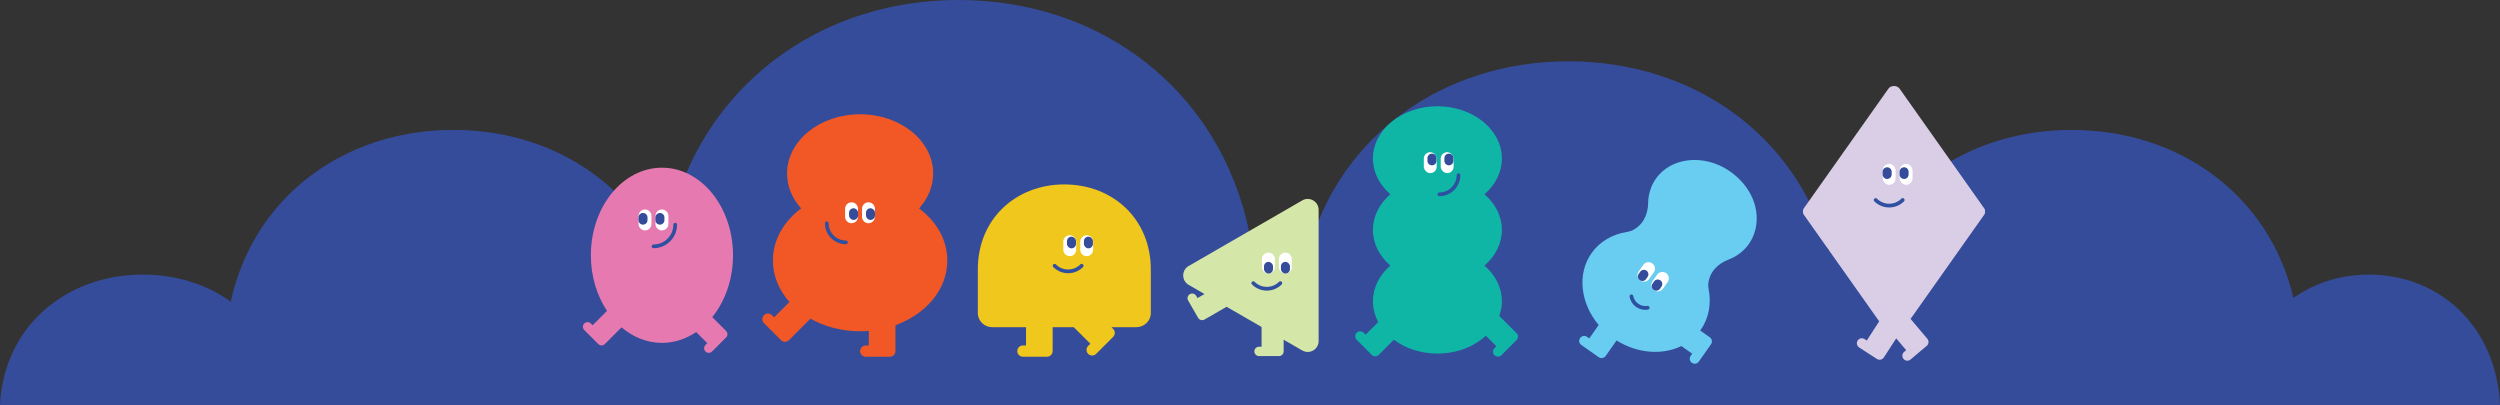 <?xml version="1.0" encoding="UTF-8"?>
<svg id="Layer_1" xmlns="http://www.w3.org/2000/svg" version="1.1" viewBox="0 0 1919.73 311.03">
  <rect x="0" y="0" width="1919.73" height="311.03" fill="#333333" stroke="none"/>
  <!-- Generator: Adobe Illustrator 29.5.1, SVG Export Plug-In . SVG Version: 2.1.0 Build 141)  -->
  <defs>
    <style>
      .st0 {
        fill: #f0c71c;
      }

      .st1 {
        fill: #d5e6a9;
      }

      .st2 {
        fill: #d9cee6;
      }

      .st3 {
        fill: #fff;
      }

      .st4 {
        fill: #f15825;
      }

      .st5 {
        fill: #0fb6a6;
      }

      .st6 {
        fill: #e67ab0;
      }

      .st7 {
        fill: #354c9b;
      }

      .st8 {
        fill: #2f4fa0;
      }

      .st9 {
        fill: #68cdf1;
      }
    </style>
  </defs>
  <path class="st7" d="M1819.1,210.87c-21.7,0-41.67,6.41-58.02,17.9-18.49-78.58-87.07-128.99-170.23-128.99-63.89,0-119.18,29.75-149.77,79.03-13.49,1.28-26.14,5.97-37.36,13.64-24.25-88.81-103.66-145.37-199.43-145.37s-175.78,56.99-199.71,146.05c-13.35-9.41-28.75-14.59-45.25-14.7C936.9,69.92,846.31,0,736.09,0c-117.77,0-213.12,79.82-226.87,200.76-26.63-62.35-88.27-100.99-161.08-100.99-84.27,0-153.56,51.77-170.94,131.85-18.55-13.29-41.9-20.76-67.46-20.76-59.36,0-106.91,40.2-109.74,100.17h1919.73c-2.71-60.09-46.27-100.16-100.62-100.16Z"/>
  <g>
    <path class="st4" d="M705.76,160.04h0c6.77-7.52,10.82-16.76,10.82-26.79,0-25.14-25.12-45.51-56.1-45.51s-56.1,20.38-56.1,45.51c0,10.03,4.04,19.27,10.82,26.79-13.32,9.93-21.68,24.18-21.68,40.01,0,11.89,4.72,22.89,12.72,31.84l-11.79,11.79-1.67-1.67c-1.68-1.68-4.44-1.68-6.12,0s-1.68,4.44,0,6.12l13.07,13.07c1.68,1.68,4.44,1.68,6.12,0l3.06-3.06,13.44-13.44c10.82,6.1,23.96,9.68,38.13,9.68,2.26,0,4.49-.09,6.69-.27v11.16h-2.36c-2.38,0-4.33,1.95-4.33,4.33s1.95,4.33,4.33,4.33h18.49c2.38,0,4.33-1.95,4.33-4.33v-19.89c23.45-8.45,39.81-27.5,39.81-49.66,0-15.84-8.36-30.08-21.68-40.01Z"/>
    <polygon class="st8" points="649.58 187.55 649.58 187.55 649.57 187.55 649.58 187.55"/>
    <path class="st8" d="M649.57,184.68c-7.32,0-13.27-5.95-13.27-13.27,0-.79-.64-1.43-1.43-1.43s-1.43.64-1.43,1.43c0,8.9,7.24,16.14,16.13,16.14.79-.01,1.43-.65,1.43-1.44s-.64-1.43-1.43-1.43Z"/>
    <path class="st3" d="M653.89,155.34c-2.73,0-4.95,2.22-4.95,4.95v6.17c0,2.73,2.22,4.95,4.95,4.95s4.95-2.22,4.95-4.95v-6.17c0-2.73-2.22-4.95-4.95-4.95Z"/>
    <rect class="st7" x="651.97" y="159.91" width="6.94" height="8.98" rx="3.47" ry="3.47"/>
    <path class="st3" d="M666.89,155.34c-2.73,0-4.95,2.22-4.95,4.95v6.17c0,2.73,2.22,4.95,4.95,4.95s4.95-2.22,4.95-4.95v-6.17c0-2.73-2.22-4.95-4.95-4.95Z"/>
    <rect class="st7" x="664.97" y="159.91" width="6.94" height="8.98" rx="3.47" ry="3.47"/>
  </g>
  <g>
    <path class="st0" d="M817.29,141.61h0c-37.01-.01-66.42,26.31-66.42,65.16v33.76c0,5.81,4.94,10.71,11.01,10.71h25.98v14.02h-2.36c-2.38,0-4.33,1.95-4.33,4.33s1.95,4.33,4.33,4.33h18.49c2.38,0,4.33-1.95,4.33-4.33v-18.35h16.23l12.71,12.71-1.67,1.67c-1.68,1.68-1.68,4.44,0,6.12s4.44,1.68,6.12,0l13.07-13.07c1.68-1.68,1.68-4.44,0-6.12l-1.3-1.3h19.04c6.07,0,11.19-4.9,11.19-10.71v-33.58c0-39.03-29.41-65.35-66.42-65.35Z"/>
    <path class="st8" d="M829.6,203.05h0c-5.18,5.17-13.6,5.17-18.77,0-.56-.56-1.47-.56-2.03,0s-.56,1.47,0,2.03c3.15,3.15,7.28,4.72,11.41,4.72h.01c4.13,0,8.26-1.57,11.41-4.72.56-.56.56-1.47,0-2.03s-1.47-.56-2.03,0Z"/>
    <path class="st3" d="M821.46,180.64c-2.73,0-4.95,2.22-4.95,4.95v6.17c0,2.73,2.22,4.95,4.95,4.95s4.95-2.22,4.95-4.95v-6.17c0-2.73-2.22-4.95-4.95-4.95Z"/>
    <rect class="st7" x="819.31" y="181.74" width="6.94" height="8.98" rx="3.47" ry="3.47"/>
    <path class="st3" d="M834.47,180.64c-2.73,0-4.95,2.22-4.95,4.95v6.17c0,2.73,2.22,4.95,4.95,4.95s4.95-2.22,4.95-4.95v-6.17c0-2.73-2.22-4.95-4.95-4.95Z"/>
    <rect class="st7" x="832.32" y="181.74" width="6.94" height="8.98" rx="3.47" ry="3.47"/>
  </g>
  <g>
    <path class="st5" d="M1164.5,255.78l-2.7-2.7-10.52-10.52c1.28-3.57,2-7.33,2-11.23,0-10.6-5.1-20.21-13.37-27.39,8.27-7.18,13.37-16.79,13.37-27.39s-5.1-20.21-13.37-27.39c8.27-7.18,13.37-16.79,13.37-27.39,0-22.18-22.17-40.17-49.51-40.17s-49.51,17.98-49.51,40.17c0,10.6,5.1,20.21,13.37,27.39-8.27,7.18-13.37,16.79-13.37,27.39s5.1,20.21,13.37,27.39c-8.27,7.18-13.37,16.79-13.37,27.39,0,5.68,1.47,11.08,4.1,15.98l-9.7,9.7-1.47-1.47c-1.49-1.49-3.92-1.49-5.4,0-1.49,1.49-1.49,3.92,0,5.4l11.54,11.54c1.49,1.49,3.92,1.49,5.4,0l2.7-2.7,8.9-8.9c8.81,6.57,20.54,10.62,33.45,10.62,14.84,0,28.12-5.33,37.2-13.72l8.07,8.07-1.47,1.47c-1.49,1.49-1.49,3.92,0,5.4,1.49,1.49,3.92,1.49,5.4,0l11.54-11.54c1.49-1.49,1.49-3.92,0-5.4h-.02Z"/>
    <path class="st8" d="M1119.96,133.09h0c-.79,0-1.43.64-1.43,1.43,0,7.32-5.95,13.27-13.27,13.27-.79,0-1.43.64-1.43,1.43s.64,1.43,1.43,1.43c8.9.01,16.14-7.23,16.14-16.13,0-.79-.64-1.43-1.43-1.43Z"/>
    <rect class="st3" x="1093.33" y="116.87" width="9.9" height="16.07" rx="4.95" ry="4.95"/>
    <path class="st7" d="M1099.6,117.97c-1.92,0-3.47,1.55-3.47,3.47v2.04c0,1.92,1.55,3.47,3.47,3.47s3.47-1.55,3.47-3.47v-2.04c0-1.92-1.55-3.47-3.47-3.47Z"/>
    <rect class="st3" x="1106.33" y="116.87" width="9.9" height="16.07" rx="4.95" ry="4.95"/>
    <path class="st7" d="M1112.6,117.97c-1.92,0-3.47,1.55-3.47,3.47v2.04c0,1.92,1.55,3.47,3.47,3.47s3.47-1.55,3.47-3.47v-2.04c0-1.92-1.55-3.47-3.47-3.47Z"/>
  </g>
  <g>
    <polygon class="st1" points="1000.02 153.89 1000.02 153.89 1000.02 153.89 1000.02 153.89"/>
    <path class="st1" d="M1000.02,153.89h0l-87.26,50.37c-5.58,3.22-5.58,11.27,0,14.49l12.18,7.03-5.38,3.1-.98-1.69c-.99-1.71-3.19-2.3-4.9-1.31-1.71.99-2.3,3.19-1.31,4.9l7.66,13.27c.99,1.71,3.19,2.3,4.9,1.31l3.11-1.79,13.86-8,26.85,15.5v15.17h-1.96c-1.97,0-3.59,1.62-3.59,3.59s1.62,3.59,3.59,3.59h15.32c1.97,0,3.59-1.62,3.59-3.59v-8.97l14.31,8.26c5.58,3.22,12.55-.8,12.55-7.24v-100.75c0-6.44-6.97-10.46-12.55-7.24Z"/>
    <path class="st8" d="M982.16,216.4h0c-2.51,2.51-5.84,3.89-9.38,3.89s-6.87-1.38-9.38-3.89c-.56-.56-1.47-.56-2.03,0s-.56,1.47,0,2.03c3.05,3.05,7.1,4.73,11.41,4.73s8.36-1.68,11.41-4.73c.56-.56.56-1.47,0-2.03s-1.47-.56-2.03,0Z"/>
    <path class="st3" d="M974.04,193.99c-2.73,0-4.95,2.22-4.95,4.95v6.17c0,2.73,2.22,4.95,4.95,4.95s4.95-2.22,4.95-4.95v-6.17c0-2.73-2.22-4.95-4.95-4.95Z"/>
    <rect class="st7" x="970.61" y="201.08" width="6.94" height="8.98" rx="3.47" ry="3.47"/>
    <path class="st3" d="M987.05,193.99c-2.73,0-4.95,2.22-4.95,4.95v6.17c0,2.73,2.22,4.95,4.95,4.95s4.95-2.22,4.95-4.95v-6.17c0-2.73-2.22-4.95-4.95-4.95Z"/>
    <rect class="st7" x="983.61" y="201.08" width="6.94" height="8.98" rx="3.47" ry="3.47"/>
  </g>
  <g>
    <path class="st6" d="M508.3,128.77h0c-30.14,0-54.57,30.11-54.57,67.26,0,16.21,4.65,31.07,12.4,42.69l-11.05,11.05-1.37-1.37c-1.39-1.39-3.65-1.39-5.04,0-1.39,1.39-1.39,3.65,0,5.04l10.76,10.76c1.39,1.39,3.65,1.39,5.04,0l2.52-2.52,10.31-10.31c8.81,7.51,19.49,11.92,31.01,11.92,9.53,0,18.49-3.02,26.29-8.31l8.52,8.52-1.37,1.37c-1.39,1.39-1.39,3.65,0,5.04s3.65,1.39,5.04,0l10.76-10.76c1.39-1.39,1.39-3.65,0-5.04l-2.52-2.52h-.02l-8.07-8.07c9.84-12.17,15.93-28.95,15.93-47.49,0-37.15-24.43-67.26-54.57-67.26Z"/>
    <polygon class="st8" points="501.84 190.6 501.84 190.6 501.83 190.6 501.84 190.6"/>
    <path class="st8" d="M518.49,171.09c-.79,0-1.43.64-1.43,1.43,0,8.39-6.83,15.22-15.22,15.22-.79,0-1.43.64-1.43,1.43s.64,1.43,1.43,1.43c9.98,0,18.08-8.1,18.08-18.08,0-.79-.64-1.43-1.43-1.43Z"/>
    <path class="st3" d="M495.3,160.85c-2.73,0-4.95,2.22-4.95,4.95v6.17c0,2.73,2.22,4.95,4.95,4.95s4.95-2.22,4.95-4.95v-6.17c0-2.73-2.22-4.95-4.95-4.95Z"/>
    <path class="st7" d="M493.75,163.53c-1.92,0-3.47,1.55-3.47,3.47v2.04c0,1.92,1.55,3.47,3.47,3.47s3.47-1.55,3.47-3.47v-2.04c0-1.92-1.55-3.47-3.47-3.47Z"/>
    <path class="st3" d="M508.3,160.85c-2.73,0-4.95,2.22-4.95,4.95v6.17c0,2.73,2.22,4.95,4.95,4.95s4.95-2.22,4.95-4.95v-6.17c0-2.73-2.22-4.95-4.95-4.95Z"/>
    <path class="st7" d="M506.75,163.53c-1.92,0-3.47,1.55-3.47,3.47v2.04c0,1.92,1.55,3.47,3.47,3.47s3.47-1.55,3.47-3.47v-2.04c0-1.92-1.55-3.47-3.47-3.47Z"/>
  </g>
  <g>
    <path class="st9" d="M1271.48,137.31h0c-2.03,2.89-3.48,6.03-4.46,9.3-.91,3.06-1.38,6.24-1.43,9.46-.13,8.99-4.27,17.19-12.35,20.93-.07.03-.14.06-.2.09-1.22.55-2.59.84-3.97,1.06-10.9,1.79-20.64,7.27-26.97,16.29-11.3,16.1-8.4,38.6,5.52,55.13l-7.22,10.29-1.71-1.2c-1.72-1.21-4.12-.79-5.32.93-1.21,1.72-.79,4.12.93,5.32l13.36,9.37c1.72,1.21,4.12.79,5.32-.93l2.2-3.13,6.17-8.8c16.17,10.16,35.26,11.36,49.76,4.32l8.34,5.85-1.2,1.71c-1.21,1.72-.79,4.12.93,5.32,1.72,1.21,4.12.79,5.32-.93l9.37-13.36c1.21-1.72.79-4.12-.93-5.32h.03l-3.13-2.19-4.29-3.01c.13-.18.29-.34.42-.53,6.33-9.02,8.17-20.04,6.14-30.9-.26-1.37-.45-2.75-.35-4.09,0-.07.01-.15.02-.22.77-8.87,7.07-15.55,15.48-18.73,3.01-1.14,5.84-2.66,8.4-4.56h.01c2.74-2.04,5.2-4.47,7.23-7.36,9.17-13.07,7.98-31.67-3.7-45.87-19.74-24.01-53.63-24.32-67.72-4.24Z"/>
    <path class="st8" d="M1265.03,234.9c-4.94.87-9.99-2.68-10.86-7.62-.14-.78-.88-1.3-1.66-1.16-.78.14-1.3.88-1.16,1.66.57,3.22,2.35,6.03,5.03,7.91,2.68,1.87,5.93,2.6,9.15,2.03.78-.14,1.3-.88,1.16-1.66-.14-.78-.88-1.3-1.66-1.16Z"/>
    <path class="st3" d="M1268.74,202.22c-2.24-1.57-5.33-1.03-6.9,1.21l-3.54,5.05c-1.57,2.24-1.03,5.33,1.21,6.9s5.33,1.03,6.9-1.21l3.54-5.05c1.57-2.24,1.03-5.33-1.21-6.9Z"/>
    <path class="st7" d="M1264.33,207.8c-1.57-1.1-3.73-.72-4.83.85l-1.17,1.67c-1.1,1.57-.72,3.73.85,4.83,1.57,1.1,3.73.72,4.83-.85l1.17-1.67c1.1-1.57.72-3.73-.85-4.83Z"/>
    <path class="st3" d="M1279.38,209.7c-2.24-1.57-5.32-1.03-6.9,1.21l-3.54,5.05c-1.57,2.24-1.03,5.33,1.21,6.9s5.32,1.03,6.9-1.21l3.54-5.05c1.57-2.24,1.03-5.33-1.21-6.9Z"/>
    <path class="st7" d="M1274.97,215.26c-1.57-1.1-3.73-.72-4.83.85l-1.17,1.67c-1.1,1.57-.72,3.73.85,4.83,1.57,1.1,3.73.72,4.83-.85l1.17-1.67c1.1-1.57.72-3.73-.85-4.83Z"/>
  </g>
  <g>
    <polygon class="st2" points="1524.26 162.43 1524.27 162.42 1524.26 162.42 1524.26 162.43"/>
    <path class="st2" d="M1524.27,162.42s0,0,0,.01h0s0-.01,0-.01c.12-.81-.06-1.66-.63-2.46l-64.97-91.9c-1.9-2.69-6.65-2.69-8.55,0l-64.97,91.9c-.57.8-.75,1.66-.63,2.47-.12.81.06,1.67.63,2.47l57.87,81.86-9.53,14.73-1.75-1.13c-1.76-1.14-4.14-.63-5.28,1.13s-.63,4.14,1.13,5.29l13.7,8.86c1.76,1.14,4.14.63,5.28-1.13l2.08-3.21,7.43-11.48,7.66,9.07-1.59,1.34c-1.61,1.36-1.81,3.78-.45,5.39,1.36,1.61,3.78,1.81,5.39.45l12.46-10.53c1.61-1.36,1.81-3.78.45-5.39l-2.47-2.92-10.43-12.35,56.55-79.99c.57-.8.75-1.66.63-2.47h0Z"/>
    <path class="st8" d="M1460.07,152.56c-5.18,5.17-13.6,5.17-18.77,0-.56-.56-1.47-.56-2.03,0s-.56,1.47,0,2.03c3.15,3.15,7.28,4.72,11.41,4.72h.01c4.13,0,8.26-1.57,11.41-4.72.56-.56.56-1.47,0-2.03s-1.47-.56-2.03,0Z"/>
    <rect class="st3" x="1445.73" y="125.85" width="9.9" height="16.07" rx="4.95" ry="4.95"/>
    <path class="st7" d="M1449.13,128.45c-1.92,0-3.47,1.55-3.47,3.47v2.04c0,1.92,1.55,3.47,3.47,3.47s3.47-1.55,3.47-3.47v-2.04c0-1.92-1.55-3.47-3.47-3.47Z"/>
    <rect class="st3" x="1458.73" y="125.85" width="9.9" height="16.07" rx="4.95" ry="4.95"/>
    <path class="st7" d="M1462.13,128.45c-1.92,0-3.47,1.55-3.47,3.47v2.04c0,1.92,1.55,3.47,3.47,3.47s3.47-1.55,3.47-3.47v-2.04c0-1.92-1.55-3.47-3.47-3.47Z"/>
  </g>
</svg>